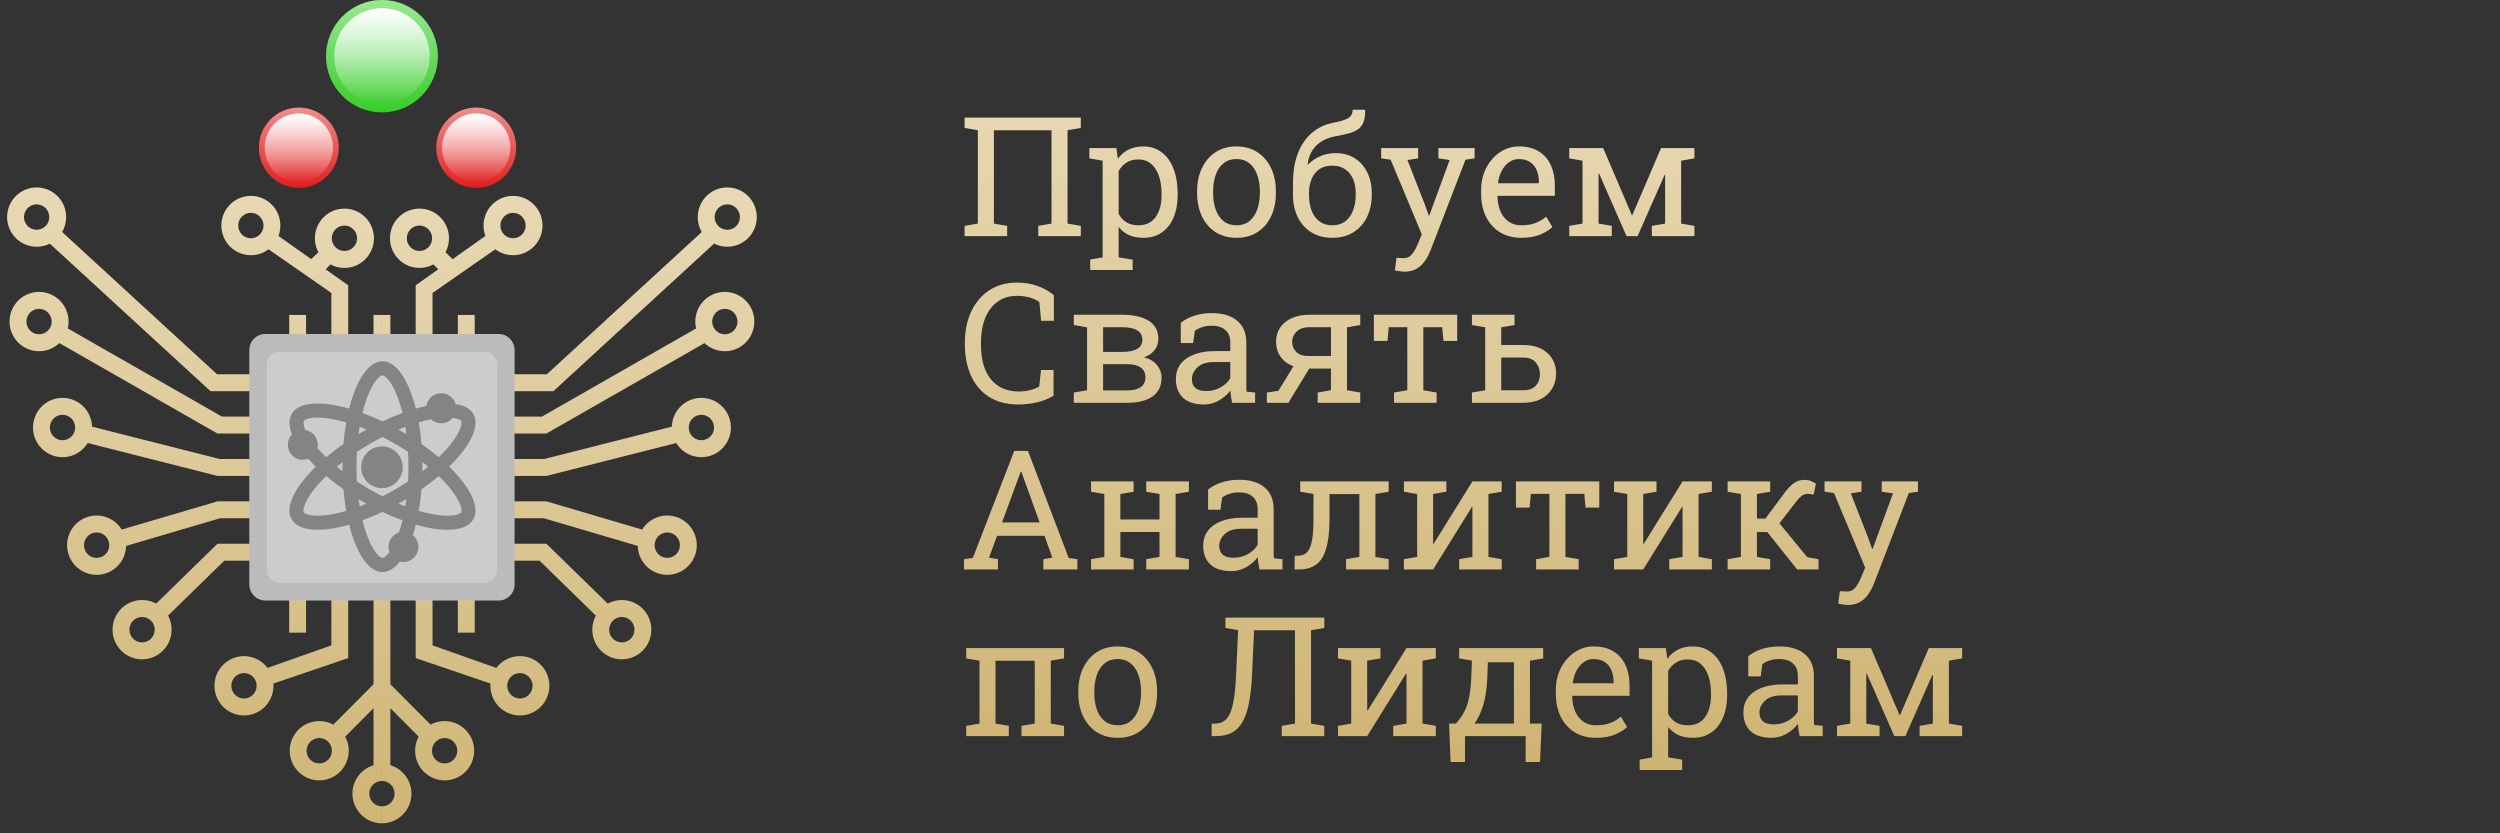 <svg width="180" height="60" viewBox="0 0 180 60" fill="none" xmlns="http://www.w3.org/2000/svg">
<rect x="0" y="0" width="180" height="60" fill="#333333" stroke="none"/>
<path d="M69.451 17V16.262L70.406 16.098V9.377L69.451 9.213V8.469H77.818V9.213L76.863 9.377V16.098L77.818 16.262V17H74.754V16.262L75.709 16.098V9.377H71.561V16.098L72.516 16.262V17H69.451ZM78.492 19.438V18.693L79.389 18.529V11.568L78.434 11.404V10.66H80.379L80.484 11.434C80.695 11.145 80.951 10.924 81.252 10.771C81.557 10.619 81.908 10.543 82.307 10.543C82.83 10.543 83.277 10.685 83.648 10.971C84.019 11.252 84.303 11.648 84.498 12.16C84.693 12.668 84.791 13.264 84.791 13.947V14.07C84.791 14.68 84.691 15.213 84.492 15.67C84.297 16.127 84.016 16.484 83.648 16.742C83.281 16.996 82.84 17.123 82.324 17.123C81.934 17.123 81.59 17.059 81.293 16.93C81 16.797 80.75 16.602 80.543 16.344V18.529L81.551 18.693V19.438H78.492ZM81.967 16.221C82.514 16.221 82.928 16.021 83.209 15.623C83.49 15.225 83.631 14.707 83.631 14.07V13.947C83.631 13.463 83.568 13.037 83.443 12.67C83.318 12.299 83.131 12.008 82.881 11.797C82.635 11.586 82.326 11.48 81.955 11.48C81.627 11.48 81.346 11.555 81.111 11.703C80.877 11.852 80.688 12.055 80.543 12.312V15.4C80.688 15.662 80.875 15.865 81.106 16.01C81.34 16.15 81.627 16.221 81.967 16.221ZM89.033 17.123C88.447 17.123 87.941 16.986 87.516 16.713C87.094 16.436 86.768 16.055 86.537 15.57C86.307 15.082 86.191 14.525 86.191 13.9V13.771C86.191 13.146 86.307 12.592 86.537 12.107C86.768 11.619 87.094 11.236 87.516 10.959C87.941 10.682 88.443 10.543 89.022 10.543C89.607 10.543 90.111 10.682 90.533 10.959C90.959 11.236 91.287 11.617 91.518 12.102C91.748 12.586 91.863 13.143 91.863 13.771V13.9C91.863 14.529 91.748 15.088 91.518 15.576C91.287 16.061 90.961 16.439 90.539 16.713C90.117 16.986 89.615 17.123 89.033 17.123ZM89.033 16.221C89.4 16.221 89.707 16.121 89.953 15.922C90.203 15.719 90.391 15.443 90.516 15.096C90.644 14.744 90.709 14.346 90.709 13.9V13.771C90.709 13.326 90.644 12.93 90.516 12.582C90.391 12.23 90.203 11.955 89.953 11.756C89.703 11.553 89.393 11.451 89.022 11.451C88.654 11.451 88.346 11.553 88.096 11.756C87.846 11.955 87.658 12.23 87.533 12.582C87.408 12.93 87.346 13.326 87.346 13.771V13.9C87.346 14.346 87.408 14.744 87.533 15.096C87.658 15.443 87.846 15.719 88.096 15.922C88.35 16.121 88.662 16.221 89.033 16.221ZM95.93 17.123C95.348 17.123 94.844 16.992 94.418 16.73C93.996 16.465 93.67 16.1 93.439 15.635C93.209 15.166 93.094 14.629 93.094 14.023V13.203C93.094 12.371 93.211 11.65 93.445 11.041C93.684 10.432 94.019 9.941 94.453 9.57C94.887 9.199 95.398 8.955 95.988 8.838C96.481 8.748 96.836 8.641 97.055 8.516C97.277 8.391 97.389 8.186 97.389 7.9H98.279L98.291 7.936C98.299 8.279 98.262 8.559 98.18 8.773C98.102 8.988 97.977 9.16 97.805 9.289C97.633 9.418 97.414 9.52 97.148 9.594C96.883 9.668 96.568 9.736 96.205 9.799C95.85 9.857 95.525 9.969 95.232 10.133C94.943 10.293 94.703 10.514 94.512 10.795C94.324 11.072 94.201 11.418 94.143 11.832L94.166 11.861C94.397 11.615 94.686 11.414 95.033 11.258C95.385 11.102 95.758 11.023 96.152 11.023C96.688 11.023 97.15 11.146 97.541 11.393C97.932 11.639 98.232 11.979 98.443 12.412C98.658 12.842 98.766 13.336 98.766 13.895V14.023C98.766 14.629 98.65 15.166 98.42 15.635C98.189 16.1 97.861 16.465 97.436 16.73C97.014 16.992 96.512 17.123 95.93 17.123ZM95.93 16.221C96.297 16.221 96.606 16.127 96.856 15.94C97.106 15.748 97.293 15.488 97.418 15.16C97.547 14.828 97.611 14.449 97.611 14.023V13.895C97.611 13.52 97.547 13.184 97.418 12.887C97.289 12.59 97.1 12.355 96.85 12.184C96.6 12.012 96.289 11.926 95.918 11.926C95.551 11.926 95.242 12.012 94.992 12.184C94.746 12.355 94.561 12.59 94.436 12.887C94.311 13.184 94.248 13.52 94.248 13.895V14.023C94.248 14.449 94.311 14.828 94.436 15.16C94.561 15.488 94.748 15.748 94.998 15.94C95.248 16.127 95.559 16.221 95.93 16.221ZM101.115 19.561C101.025 19.561 100.908 19.549 100.764 19.525C100.619 19.506 100.508 19.486 100.43 19.467L100.547 18.559C100.613 18.566 100.705 18.572 100.822 18.576C100.939 18.584 101.02 18.588 101.062 18.588C101.309 18.588 101.508 18.494 101.66 18.307C101.816 18.119 101.961 17.863 102.094 17.539L102.369 16.871L100.125 11.498L99.445 11.404V10.66H102.105V11.404L101.338 11.521L102.574 14.691L102.873 15.518H102.908L104.373 11.521L103.564 11.404V10.66H106.172V11.404L105.516 11.498L103.02 17.973C102.902 18.277 102.76 18.549 102.592 18.787C102.428 19.029 102.225 19.219 101.982 19.355C101.744 19.492 101.455 19.561 101.115 19.561ZM109.529 17.123C108.943 17.123 108.434 16.99 108 16.725C107.566 16.455 107.23 16.082 106.992 15.605C106.758 15.129 106.641 14.578 106.641 13.953V13.695C106.641 13.094 106.764 12.557 107.01 12.084C107.26 11.607 107.59 11.232 108 10.959C108.414 10.682 108.865 10.543 109.354 10.543C109.924 10.543 110.4 10.66 110.783 10.895C111.17 11.129 111.461 11.459 111.656 11.885C111.852 12.307 111.949 12.805 111.949 13.379V14.1H107.836L107.818 14.129C107.826 14.535 107.896 14.896 108.029 15.213C108.166 15.525 108.361 15.771 108.615 15.951C108.869 16.131 109.174 16.221 109.529 16.221C109.92 16.221 110.262 16.166 110.555 16.057C110.852 15.943 111.107 15.789 111.322 15.594L111.773 16.344C111.547 16.562 111.246 16.748 110.871 16.9C110.5 17.049 110.053 17.123 109.529 17.123ZM107.871 13.197H110.795V13.045C110.795 12.74 110.74 12.469 110.631 12.23C110.525 11.988 110.365 11.799 110.15 11.662C109.939 11.521 109.674 11.451 109.354 11.451C109.096 11.451 108.861 11.527 108.65 11.68C108.439 11.828 108.266 12.031 108.129 12.289C107.992 12.547 107.902 12.84 107.859 13.168L107.871 13.197ZM112.986 17V16.262L113.941 16.098V11.568L112.986 11.404V10.66H113.941H115.43L117.492 15.488H117.527L119.596 10.66H121.043H121.998V11.404L121.043 11.568V16.098L121.998 16.262V17H118.934V16.262L119.889 16.098V12.6L119.854 12.588L117.908 17H117.111L115.131 12.494L115.096 12.506V16.098L116.051 16.262V17H112.986ZM73.33 29.123C72.475 29.123 71.76 28.936 71.186 28.561C70.615 28.186 70.186 27.672 69.897 27.02C69.611 26.367 69.469 25.627 69.469 24.799V24.676C69.469 23.84 69.619 23.098 69.92 22.449C70.221 21.797 70.652 21.283 71.215 20.908C71.777 20.533 72.449 20.346 73.231 20.346C73.781 20.346 74.285 20.432 74.742 20.604C75.199 20.775 75.578 20.994 75.879 21.26V23.1H74.959L74.836 21.752C74.711 21.654 74.566 21.572 74.402 21.506C74.242 21.439 74.062 21.389 73.863 21.354C73.668 21.318 73.455 21.301 73.225 21.301C72.666 21.301 72.193 21.445 71.807 21.734C71.42 22.02 71.127 22.414 70.928 22.918C70.728 23.422 70.629 24.004 70.629 24.664V24.799C70.629 25.514 70.734 26.125 70.945 26.633C71.16 27.137 71.471 27.521 71.877 27.787C72.287 28.053 72.785 28.186 73.371 28.186C73.644 28.186 73.912 28.152 74.174 28.086C74.436 28.02 74.652 27.934 74.824 27.828L74.953 26.639H75.856V28.49C75.535 28.689 75.152 28.846 74.707 28.959C74.262 29.068 73.803 29.123 73.33 29.123ZM77.314 29V28.262L78.269 28.098V23.568L77.314 23.404V22.66H78.269H80.766C81.602 22.66 82.25 22.807 82.711 23.1C83.172 23.389 83.402 23.824 83.402 24.406C83.402 24.703 83.312 24.969 83.133 25.203C82.953 25.434 82.699 25.609 82.371 25.73C82.766 25.828 83.074 26.012 83.297 26.281C83.519 26.547 83.631 26.852 83.631 27.195C83.631 27.789 83.414 28.238 82.981 28.543C82.551 28.848 81.947 29 81.17 29H77.314ZM79.424 28.109H81.17C81.6 28.109 81.924 28.029 82.143 27.869C82.361 27.705 82.471 27.471 82.471 27.166C82.471 26.865 82.361 26.633 82.143 26.469C81.924 26.305 81.6 26.223 81.17 26.223H79.424V28.109ZM79.424 25.338H80.772C81.26 25.338 81.627 25.266 81.873 25.121C82.123 24.977 82.248 24.758 82.248 24.465C82.248 23.859 81.754 23.557 80.766 23.557H79.424V25.338ZM86.684 29.123C86.023 29.123 85.522 28.963 85.178 28.643C84.834 28.318 84.662 27.863 84.662 27.277C84.662 26.875 84.772 26.525 84.99 26.229C85.213 25.928 85.533 25.695 85.951 25.531C86.369 25.363 86.869 25.279 87.451 25.279H88.582V24.658C88.582 24.275 88.465 23.979 88.231 23.768C88 23.557 87.674 23.451 87.252 23.451C86.986 23.451 86.756 23.484 86.561 23.551C86.365 23.613 86.188 23.701 86.027 23.814L85.904 24.699H85.014V23.246C85.299 23.016 85.631 22.842 86.01 22.725C86.389 22.604 86.809 22.543 87.269 22.543C88.039 22.543 88.643 22.727 89.08 23.094C89.518 23.461 89.736 23.986 89.736 24.67V27.723C89.736 27.805 89.736 27.885 89.736 27.963C89.74 28.041 89.746 28.119 89.754 28.197L90.369 28.262V29H88.711C88.676 28.828 88.648 28.674 88.629 28.537C88.609 28.4 88.596 28.264 88.588 28.127C88.365 28.412 88.086 28.65 87.75 28.842C87.418 29.029 87.062 29.123 86.684 29.123ZM86.853 28.156C87.236 28.156 87.586 28.064 87.902 27.881C88.219 27.697 88.445 27.477 88.582 27.219V26.07H87.41C86.879 26.07 86.481 26.197 86.215 26.451C85.949 26.705 85.816 26.988 85.816 27.301C85.816 27.578 85.902 27.791 86.074 27.939C86.246 28.084 86.506 28.156 86.853 28.156ZM91.213 29V28.262L92.045 28.139L93.129 26.369C92.727 26.225 92.416 25.996 92.197 25.684C91.982 25.371 91.875 25.01 91.875 24.6C91.875 24.221 91.973 23.885 92.168 23.592C92.363 23.299 92.643 23.07 93.006 22.906C93.369 22.742 93.803 22.66 94.307 22.66H97.939V23.404L96.984 23.568V28.098L97.939 28.262V29H94.875V28.262L95.83 28.098V26.539H94.266L92.766 29H91.213ZM94.189 25.631H95.83V23.557H94.307C93.889 23.557 93.572 23.662 93.357 23.873C93.143 24.08 93.035 24.326 93.035 24.611C93.035 24.893 93.131 25.133 93.322 25.332C93.518 25.531 93.807 25.631 94.189 25.631ZM100.371 29V28.262L101.326 28.098V23.557H99.99L99.902 24.547H98.918V22.66H104.918V24.547H103.928L103.84 23.557H102.48V28.098L103.436 28.262V29H100.371ZM109.658 24.84C110.408 24.84 110.992 25.031 111.41 25.414C111.828 25.793 112.037 26.287 112.037 26.896C112.037 27.51 111.826 28.014 111.404 28.408C110.986 28.803 110.404 29 109.658 29H105.979V28.262L106.934 28.098V23.568L105.979 23.404V22.66H109.043V23.404L108.088 23.568V24.84H109.658ZM109.658 28.098C110.076 28.098 110.383 27.988 110.578 27.77C110.777 27.547 110.877 27.27 110.877 26.938C110.877 26.617 110.777 26.338 110.578 26.1C110.379 25.861 110.072 25.742 109.658 25.742H108.088V28.098H109.658ZM69.41 41V40.262L70.043 40.174L73.025 32.469H74.016L76.945 40.174L77.572 40.262V41H75.123V40.262L75.768 40.15L75.205 38.58H71.789L71.209 40.15L71.853 40.262V41H69.41ZM72.147 37.613H74.853L73.6 34.145L73.529 33.951H73.494L73.424 34.145L72.147 37.613ZM78.557 41V40.262L79.512 40.098V35.568L78.557 35.404V34.66H81.621V35.404L80.666 35.568V37.402H83.484V35.568L82.529 35.404V34.66H83.484H84.644H85.6V35.404L84.644 35.568V40.098L85.6 40.262V41H82.529V40.262L83.484 40.098V38.305H80.666V40.098L81.621 40.262V41H78.557ZM88.652 41.123C87.992 41.123 87.49 40.963 87.147 40.643C86.803 40.318 86.631 39.863 86.631 39.277C86.631 38.875 86.74 38.525 86.959 38.228C87.182 37.928 87.502 37.695 87.92 37.531C88.338 37.363 88.838 37.279 89.42 37.279H90.551V36.658C90.551 36.275 90.434 35.978 90.199 35.768C89.969 35.557 89.643 35.451 89.221 35.451C88.955 35.451 88.725 35.484 88.529 35.551C88.334 35.613 88.156 35.701 87.996 35.815L87.873 36.699H86.982V35.246C87.268 35.016 87.6 34.842 87.978 34.725C88.357 34.603 88.777 34.543 89.238 34.543C90.008 34.543 90.611 34.727 91.049 35.094C91.486 35.461 91.705 35.986 91.705 36.67V39.723C91.705 39.805 91.705 39.885 91.705 39.963C91.709 40.041 91.715 40.119 91.723 40.197L92.338 40.262V41H90.68C90.644 40.828 90.617 40.674 90.598 40.537C90.578 40.4 90.564 40.264 90.557 40.127C90.334 40.412 90.055 40.65 89.719 40.842C89.387 41.029 89.031 41.123 88.652 41.123ZM88.822 40.156C89.205 40.156 89.555 40.065 89.871 39.881C90.188 39.697 90.414 39.477 90.551 39.219V38.07H89.379C88.848 38.07 88.449 38.197 88.184 38.451C87.918 38.705 87.785 38.988 87.785 39.301C87.785 39.578 87.871 39.791 88.043 39.94C88.215 40.084 88.475 40.156 88.822 40.156ZM93.205 41L93.223 40.016L93.463 40.01C93.74 40.01 93.959 39.924 94.119 39.752C94.279 39.576 94.394 39.295 94.465 38.908C94.535 38.518 94.57 38.004 94.57 37.367V35.568L93.615 35.404V34.66H99.029H99.984V35.404L99.029 35.568V40.098L99.984 40.262V41H96.92V40.262L97.875 40.098V35.574H95.725V37.367C95.725 38.617 95.559 39.535 95.227 40.121C94.898 40.707 94.334 41 93.533 41H93.205ZM101.08 41V40.262L102.035 40.098V35.568L101.08 35.404V34.66H103.184H104.139V35.404L103.184 35.568V39.148L103.219 39.16L106.014 34.66H107.168H108.123V35.404L107.168 35.568V40.098L108.123 40.262V41H105.059V40.262L106.014 40.098V36.512L105.979 36.5L103.184 41H101.08ZM110.602 41V40.262L111.557 40.098V35.557H110.221L110.133 36.547H109.148V34.66H115.148V36.547H114.158L114.07 35.557H112.711V40.098L113.666 40.262V41H110.602ZM116.209 41V40.262L117.164 40.098V35.568L116.209 35.404V34.66H118.312H119.268V35.404L118.312 35.568V39.148L118.348 39.16L121.143 34.66H122.297H123.252V35.404L122.297 35.568V40.098L123.252 40.262V41H120.188V40.262L121.143 40.098V36.512L121.107 36.5L118.312 41H116.209ZM124.389 41V40.262L125.344 40.098V35.568L124.389 35.404V34.66H127.453V35.404L126.498 35.568V37.338H127.107L128.432 35.562C128.67 35.23 128.902 34.978 129.129 34.807C129.359 34.635 129.617 34.549 129.902 34.549C130.082 34.549 130.23 34.572 130.348 34.619C130.465 34.662 130.598 34.73 130.746 34.824L130.582 35.609C130.414 35.582 130.316 35.566 130.289 35.562C130.266 35.559 130.215 35.557 130.137 35.557C129.992 35.557 129.85 35.609 129.709 35.715C129.572 35.82 129.451 35.945 129.346 36.09L128.121 37.678L130.119 40.115L130.934 40.262V41H129.393L127.248 38.31H126.498V40.098L127.453 40.262V41H124.389ZM133.037 43.56C132.947 43.56 132.83 43.549 132.686 43.525C132.541 43.506 132.43 43.486 132.352 43.467L132.469 42.559C132.535 42.566 132.627 42.572 132.744 42.576C132.861 42.584 132.941 42.588 132.984 42.588C133.23 42.588 133.43 42.494 133.582 42.307C133.738 42.119 133.883 41.863 134.016 41.539L134.291 40.871L132.047 35.498L131.367 35.404V34.66H134.027V35.404L133.26 35.522L134.496 38.691L134.795 39.518H134.83L136.295 35.522L135.486 35.404V34.66H138.094V35.404L137.438 35.498L134.941 41.973C134.824 42.277 134.682 42.549 134.514 42.787C134.35 43.029 134.146 43.219 133.904 43.355C133.666 43.492 133.377 43.56 133.037 43.56ZM69.568 53V52.262L70.523 52.098V47.568L69.568 47.404V46.66H76.611V47.404L75.656 47.568V52.098L76.611 52.262V53H73.547V52.262L74.502 52.098V47.574H71.678V52.098L72.633 52.262V53H69.568ZM80.478 53.123C79.893 53.123 79.387 52.986 78.961 52.713C78.539 52.435 78.213 52.055 77.982 51.57C77.752 51.082 77.637 50.525 77.637 49.9V49.772C77.637 49.147 77.752 48.592 77.982 48.107C78.213 47.619 78.539 47.236 78.961 46.959C79.387 46.682 79.889 46.543 80.467 46.543C81.053 46.543 81.557 46.682 81.978 46.959C82.404 47.236 82.732 47.617 82.963 48.102C83.193 48.586 83.309 49.143 83.309 49.772V49.9C83.309 50.529 83.193 51.088 82.963 51.576C82.732 52.06 82.406 52.44 81.984 52.713C81.562 52.986 81.061 53.123 80.478 53.123ZM80.478 52.221C80.846 52.221 81.152 52.121 81.398 51.922C81.648 51.719 81.836 51.443 81.961 51.096C82.09 50.744 82.154 50.346 82.154 49.9V49.772C82.154 49.326 82.09 48.93 81.961 48.582C81.836 48.23 81.648 47.955 81.398 47.756C81.148 47.553 80.838 47.451 80.467 47.451C80.1 47.451 79.791 47.553 79.541 47.756C79.291 47.955 79.103 48.23 78.978 48.582C78.853 48.93 78.791 49.326 78.791 49.772V49.9C78.791 50.346 78.853 50.744 78.978 51.096C79.103 51.443 79.291 51.719 79.541 51.922C79.795 52.121 80.107 52.221 80.478 52.221ZM87.24 53V52.098H87.475C87.74 52.098 87.963 52.035 88.143 51.91C88.326 51.781 88.475 51.576 88.588 51.295C88.705 51.01 88.797 50.639 88.863 50.182C88.93 49.721 88.977 49.156 89.004 48.488L89.144 45.371L88.231 45.213V44.469H95.35V45.213L94.394 45.377V52.098L95.35 52.262V53H92.285V52.262L93.24 52.098V45.377H90.293L90.152 48.488C90.117 49.289 90.047 49.975 89.941 50.545C89.836 51.115 89.682 51.582 89.478 51.945C89.279 52.309 89.022 52.576 88.705 52.748C88.389 52.916 88.002 53 87.545 53H87.24ZM96.334 53V52.262L97.289 52.098V47.568L96.334 47.404V46.66H98.438H99.393V47.404L98.438 47.568V51.148L98.473 51.16L101.268 46.66H102.422H103.377V47.404L102.422 47.568V52.098L103.377 52.262V53H100.312V52.262L101.268 52.098V48.512L101.232 48.5L98.438 53H96.334ZM104.443 54.863L104.332 52.098H104.83C104.994 51.91 105.137 51.725 105.258 51.541C105.379 51.353 105.484 51.148 105.574 50.926C105.664 50.699 105.736 50.435 105.791 50.135C105.85 49.83 105.893 49.467 105.92 49.045L105.979 47.562L105.059 47.404V46.66H110.156H111.111V47.404L110.156 47.568V52.098H111L110.883 54.863H109.846V53H105.48V54.863H104.443ZM106.16 52.098H109.002V47.685H107.127L107.074 49.045C107.031 49.748 106.93 50.348 106.77 50.844C106.613 51.34 106.41 51.758 106.16 52.098ZM114.908 53.123C114.322 53.123 113.812 52.99 113.379 52.725C112.945 52.455 112.609 52.082 112.371 51.605C112.137 51.129 112.02 50.578 112.02 49.953V49.695C112.02 49.094 112.143 48.557 112.389 48.084C112.639 47.607 112.969 47.232 113.379 46.959C113.793 46.682 114.244 46.543 114.732 46.543C115.303 46.543 115.779 46.66 116.162 46.895C116.549 47.129 116.84 47.459 117.035 47.885C117.23 48.307 117.328 48.805 117.328 49.379V50.1H113.215L113.197 50.129C113.205 50.535 113.275 50.897 113.408 51.213C113.545 51.525 113.74 51.772 113.994 51.951C114.248 52.131 114.553 52.221 114.908 52.221C115.299 52.221 115.641 52.166 115.934 52.057C116.23 51.943 116.486 51.789 116.701 51.594L117.152 52.344C116.926 52.562 116.625 52.748 116.25 52.9C115.879 53.049 115.432 53.123 114.908 53.123ZM113.25 49.197H116.174V49.045C116.174 48.74 116.119 48.469 116.01 48.23C115.904 47.988 115.744 47.799 115.529 47.662C115.318 47.522 115.053 47.451 114.732 47.451C114.475 47.451 114.24 47.527 114.029 47.68C113.818 47.828 113.645 48.031 113.508 48.289C113.371 48.547 113.281 48.84 113.238 49.168L113.25 49.197ZM118.055 55.438V54.693L118.951 54.529V47.568L117.996 47.404V46.66H119.941L120.047 47.434C120.258 47.145 120.514 46.924 120.814 46.772C121.119 46.619 121.471 46.543 121.869 46.543C122.393 46.543 122.84 46.685 123.211 46.971C123.582 47.252 123.865 47.648 124.061 48.16C124.256 48.668 124.354 49.264 124.354 49.947V50.07C124.354 50.68 124.254 51.213 124.055 51.67C123.859 52.127 123.578 52.484 123.211 52.742C122.844 52.996 122.402 53.123 121.887 53.123C121.496 53.123 121.152 53.059 120.855 52.93C120.562 52.797 120.312 52.602 120.105 52.344V54.529L121.113 54.693V55.438H118.055ZM121.529 52.221C122.076 52.221 122.49 52.022 122.771 51.623C123.053 51.225 123.193 50.707 123.193 50.07V49.947C123.193 49.463 123.131 49.037 123.006 48.67C122.881 48.299 122.693 48.008 122.443 47.797C122.197 47.586 121.889 47.48 121.518 47.48C121.189 47.48 120.908 47.555 120.674 47.703C120.439 47.852 120.25 48.055 120.105 48.312V51.4C120.25 51.662 120.438 51.865 120.668 52.01C120.902 52.15 121.189 52.221 121.529 52.221ZM127.547 53.123C126.887 53.123 126.385 52.963 126.041 52.643C125.697 52.318 125.525 51.863 125.525 51.277C125.525 50.875 125.635 50.525 125.854 50.228C126.076 49.928 126.396 49.695 126.814 49.531C127.232 49.363 127.732 49.279 128.314 49.279H129.445V48.658C129.445 48.275 129.328 47.978 129.094 47.768C128.863 47.557 128.537 47.451 128.115 47.451C127.85 47.451 127.619 47.484 127.424 47.551C127.229 47.613 127.051 47.701 126.891 47.815L126.768 48.699H125.877V47.246C126.162 47.016 126.494 46.842 126.873 46.725C127.252 46.603 127.672 46.543 128.133 46.543C128.902 46.543 129.506 46.727 129.943 47.094C130.381 47.461 130.6 47.986 130.6 48.67V51.723C130.6 51.805 130.6 51.885 130.6 51.963C130.604 52.041 130.609 52.119 130.617 52.197L131.232 52.262V53H129.574C129.539 52.828 129.512 52.674 129.492 52.537C129.473 52.4 129.459 52.264 129.451 52.127C129.229 52.412 128.949 52.65 128.613 52.842C128.281 53.029 127.926 53.123 127.547 53.123ZM127.717 52.156C128.1 52.156 128.449 52.065 128.766 51.881C129.082 51.697 129.309 51.477 129.445 51.219V50.07H128.273C127.742 50.07 127.344 50.197 127.078 50.451C126.812 50.705 126.68 50.988 126.68 51.301C126.68 51.578 126.766 51.791 126.938 51.94C127.109 52.084 127.369 52.156 127.717 52.156ZM132.264 53V52.262L133.219 52.098V47.568L132.264 47.404V46.66H133.219H134.707L136.77 51.488H136.805L138.873 46.66H140.32H141.275V47.404L140.32 47.568V52.098L141.275 52.262V53H138.211V52.262L139.166 52.098V48.6L139.131 48.588L137.186 53H136.389L134.408 48.494L134.373 48.506V52.098L135.328 52.262V53H132.264Z" fill="url(#paint0_linear_223_148)"/>
<path fill-rule="evenodd" clip-rule="evenodd" d="M51.719 14.983C52.075 14.626 52.652 14.626 53.008 14.983C53.363 15.34 53.363 15.92 53.008 16.277C52.652 16.634 52.075 16.634 51.719 16.277C51.364 15.92 51.364 15.34 51.719 14.983ZM50.861 14.12C51.691 13.287 53.036 13.287 53.866 14.12C54.696 14.954 54.696 16.306 53.866 17.14C53.203 17.806 52.21 17.94 51.414 17.541L39.843 28.166L39.843 28.166V28.166H36.959V26.946H39.373L50.527 16.705C50.052 15.887 50.163 14.821 50.861 14.12ZM35.664 17.949L31.143 21.092V24.201H29.929V20.541H29.929L31.549 19.395L31.208 19.036C30.403 19.471 29.378 19.347 28.699 18.665C27.869 17.831 27.869 16.479 28.699 15.645C29.529 14.812 30.875 14.812 31.704 15.645C32.384 16.328 32.507 17.357 32.075 18.166L32.592 18.657L34.948 16.991C34.664 16.231 34.827 15.341 35.435 14.73C36.265 13.896 37.611 13.896 38.44 14.73C39.27 15.564 39.27 16.916 38.44 17.75C37.683 18.511 36.496 18.577 35.664 17.949ZM28.107 22.676H27.5V24.201H28.107V22.676ZM32.965 22.676H34.179V24.201H32.965V22.676ZM36.911 34.267H39.34L48.687 31.897C49.166 32.683 50.118 33.094 51.049 32.844C52.183 32.538 52.856 31.368 52.552 30.229C52.248 29.09 51.083 28.414 49.949 28.719C49.02 28.969 48.401 29.8 48.374 30.718L39.19 33.047H36.911V34.267ZM36.911 31.216H39.34L50.727 24.703C51.392 25.337 52.417 25.485 53.251 25.002C54.267 24.412 54.616 23.106 54.029 22.085C53.442 21.064 52.142 20.714 51.126 21.303C50.293 21.787 49.908 22.752 50.12 23.646L39.018 29.996H36.911V31.216ZM36.911 36.097H39.34L46.236 38.129C46.717 37.348 47.666 36.941 48.594 37.19C49.727 37.495 50.4 38.666 50.096 39.805C49.793 40.944 48.627 41.62 47.494 41.315C46.562 41.064 45.942 40.229 45.919 39.307L39.167 37.317H36.911V36.097ZM43.757 43.46L39.34 39.147H36.911V40.367H38.847L42.9 44.324C42.466 45.133 42.588 46.164 43.268 46.847C44.098 47.681 45.444 47.681 46.274 46.847C47.104 46.013 47.104 44.661 46.274 43.828C45.592 43.143 44.563 43.02 43.757 43.46ZM27.196 43.112H28.107V49.265L31.003 52.174C31.809 51.736 32.836 51.859 33.517 52.543C34.347 53.377 34.347 54.729 33.517 55.563C32.687 56.396 31.342 56.396 30.512 55.563C29.831 54.879 29.709 53.846 30.145 53.037L28.107 50.99V55.096C28.985 55.358 29.625 56.175 29.625 57.143C29.625 58.322 28.674 59.278 27.5 59.278V58.058C28.003 58.058 28.411 57.648 28.411 57.143C28.411 56.637 28.003 56.228 27.5 56.228V55.313H27.196V43.112ZM31.143 43.112H29.929V47.382L35.314 49.214C35.254 50.007 35.639 50.802 36.371 51.226C37.387 51.816 38.687 51.466 39.273 50.444C39.86 49.423 39.512 48.117 38.496 47.528C37.556 46.983 36.374 47.241 35.737 48.09L31.143 46.467L31.143 43.112ZM32.965 43.112H34.179V45.552H32.965V43.112ZM32.658 53.406C33.014 53.763 33.014 54.343 32.658 54.7C32.303 55.057 31.726 55.057 31.37 54.7C31.015 54.343 31.015 53.763 31.37 53.406C31.726 53.048 32.303 53.048 32.658 53.406ZM51.733 22.36C52.169 22.107 52.726 22.257 52.977 22.695C53.229 23.133 53.079 23.692 52.644 23.945C52.208 24.198 51.651 24.048 51.4 23.61C51.148 23.172 51.297 22.613 51.733 22.36ZM50.264 29.897C50.749 29.767 51.249 30.056 51.379 30.544C51.509 31.032 51.221 31.534 50.735 31.665C50.249 31.796 49.75 31.506 49.62 31.018C49.489 30.53 49.778 30.028 50.264 29.897ZM48.279 38.369C48.765 38.5 49.054 39.001 48.923 39.489C48.793 39.978 48.294 40.267 47.808 40.136C47.322 40.006 47.034 39.504 47.164 39.016C47.294 38.528 47.794 38.238 48.279 38.369ZM45.415 44.69C45.771 45.048 45.771 45.627 45.415 45.984C45.059 46.342 44.483 46.342 44.127 45.984C43.771 45.627 43.771 45.048 44.127 44.69C44.483 44.333 45.059 44.333 45.415 44.69ZM37.889 48.584C38.324 48.837 38.473 49.397 38.222 49.834C37.97 50.272 37.413 50.422 36.978 50.169C36.542 49.917 36.393 49.357 36.644 48.919C36.896 48.482 37.453 48.332 37.889 48.584ZM36.294 15.593C36.649 15.236 37.226 15.236 37.582 15.593C37.937 15.95 37.937 16.53 37.582 16.887C37.226 17.244 36.649 17.244 36.294 16.887C35.938 16.53 35.938 15.95 36.294 15.593ZM29.558 17.802C29.202 17.445 29.202 16.865 29.558 16.508C29.913 16.151 30.49 16.151 30.846 16.508C31.201 16.865 31.201 17.445 30.846 17.802C30.49 18.16 29.913 18.16 29.558 17.802Z" fill="url(#paint1_linear_223_148)"/>
<path fill-rule="evenodd" clip-rule="evenodd" d="M3.281 14.983C2.925 14.626 2.348 14.626 1.992 14.983C1.637 15.34 1.637 15.92 1.992 16.277C2.348 16.634 2.925 16.634 3.281 16.277C3.636 15.92 3.636 15.34 3.281 14.983ZM4.139 14.12C3.309 13.287 1.964 13.287 1.134 14.12C0.304 14.954 0.304 16.306 1.134 17.14C1.797 17.806 2.79 17.94 3.586 17.541L15.157 28.166L15.157 28.166V28.166H18.041V26.946H15.627L4.473 16.705C4.948 15.887 4.837 14.821 4.139 14.12ZM19.336 17.949L23.857 21.092V24.201H25.071V20.541H25.071L23.451 19.395L23.792 19.036C24.597 19.471 25.622 19.347 26.301 18.665C27.131 17.831 27.131 16.479 26.301 15.645C25.471 14.812 24.125 14.812 23.296 15.645C22.616 16.328 22.493 17.357 22.925 18.166L22.408 18.657L20.052 16.991C20.336 16.231 20.173 15.341 19.565 14.73C18.735 13.896 17.39 13.896 16.56 14.73C15.73 15.564 15.73 16.916 16.56 17.75C17.317 18.511 18.504 18.577 19.336 17.949ZM26.893 22.676H27.5V24.201H26.893V22.676ZM22.035 22.676H20.821V24.201H22.035V22.676ZM18.089 34.267H15.66L6.313 31.897C5.834 32.683 4.882 33.094 3.951 32.844C2.817 32.538 2.144 31.368 2.448 30.229C2.752 29.09 3.917 28.414 5.051 28.719C5.98 28.969 6.599 29.8 6.626 30.718L15.81 33.047H18.089V34.267ZM18.089 31.216H15.66L4.273 24.703C3.608 25.337 2.583 25.485 1.749 25.002C0.733 24.412 0.384 23.106 0.971 22.085C1.558 21.064 2.858 20.714 3.874 21.303C4.707 21.787 5.092 22.752 4.88 23.646L15.982 29.996H18.089V31.216ZM18.089 36.097H15.66L8.764 38.129C8.284 37.348 7.334 36.941 6.406 37.19C5.272 37.495 4.6 38.666 4.903 39.805C5.207 40.944 6.373 41.62 7.506 41.315C8.438 41.064 9.058 40.229 9.081 39.307L15.833 37.317H18.089V36.097ZM11.243 43.46L15.66 39.147H18.089V40.367H16.153L12.1 44.324C12.534 45.133 12.412 46.164 11.732 46.847C10.902 47.681 9.556 47.681 8.726 46.847C7.896 46.013 7.896 44.661 8.726 43.828C9.408 43.143 10.437 43.02 11.243 43.46ZM27.804 43.112H26.893V49.265L23.997 52.174C23.191 51.736 22.164 51.859 21.483 52.543C20.653 53.377 20.653 54.729 21.483 55.563C22.313 56.396 23.658 56.396 24.488 55.563C25.169 54.879 25.291 53.846 24.855 53.037L26.893 50.99V55.096C26.015 55.358 25.375 56.175 25.375 57.143C25.375 58.322 26.326 59.278 27.5 59.278V58.058C26.997 58.058 26.589 57.648 26.589 57.143C26.589 56.637 26.997 56.228 27.5 56.228V55.313H27.804V43.112ZM23.857 43.112H25.071V47.382L19.686 49.214C19.746 50.007 19.361 50.802 18.629 51.226C17.613 51.816 16.313 51.466 15.726 50.444C15.14 49.423 15.488 48.117 16.504 47.528C17.444 46.983 18.626 47.241 19.263 48.09L23.857 46.467L23.857 43.112ZM22.035 43.112H20.821V45.552H22.035V43.112ZM22.342 53.406C21.986 53.763 21.986 54.343 22.342 54.7C22.697 55.057 23.274 55.057 23.63 54.7C23.985 54.343 23.985 53.763 23.63 53.406C23.274 53.048 22.697 53.048 22.342 53.406ZM3.267 22.36C2.831 22.107 2.274 22.257 2.023 22.695C1.771 23.133 1.921 23.692 2.356 23.945C2.792 24.198 3.349 24.048 3.6 23.61C3.852 23.172 3.703 22.613 3.267 22.36ZM4.736 29.897C4.251 29.767 3.751 30.056 3.621 30.544C3.491 31.032 3.779 31.534 4.265 31.665C4.751 31.796 5.25 31.506 5.38 31.018C5.511 30.53 5.222 30.028 4.736 29.897ZM6.72 38.369C6.235 38.5 5.946 39.001 6.076 39.489C6.207 39.978 6.706 40.267 7.192 40.136C7.678 40.006 7.966 39.504 7.836 39.016C7.706 38.528 7.206 38.238 6.72 38.369ZM9.585 44.69C9.229 45.048 9.229 45.627 9.585 45.984C9.941 46.342 10.517 46.342 10.873 45.984C11.229 45.627 11.229 45.048 10.873 44.69C10.517 44.333 9.941 44.333 9.585 44.69ZM17.111 48.584C16.676 48.837 16.527 49.397 16.778 49.834C17.03 50.272 17.587 50.422 18.022 50.169C18.458 49.917 18.607 49.357 18.356 48.919C18.104 48.482 17.547 48.332 17.111 48.584ZM18.706 15.593C18.351 15.236 17.774 15.236 17.418 15.593C17.063 15.95 17.063 16.53 17.418 16.887C17.774 17.244 18.351 17.244 18.706 16.887C19.062 16.53 19.062 15.95 18.706 15.593ZM25.442 17.802C25.798 17.445 25.798 16.865 25.442 16.508C25.087 16.151 24.51 16.151 24.154 16.508C23.799 16.865 23.799 17.445 24.154 17.802C24.51 18.16 25.087 18.16 25.442 17.802Z" fill="url(#paint2_linear_223_148)"/>
<path d="M17.95 25.202C17.95 24.564 18.465 24.046 19.101 24.046H35.9C36.535 24.046 37.05 24.564 37.05 25.202V42.081C37.05 42.719 36.535 43.237 35.9 43.237H19.101C18.465 43.237 17.95 42.719 17.95 42.081V25.202Z" fill="#BBBBBB"/>
<path d="M19.215 26.243C19.215 25.732 19.628 25.318 20.136 25.318H34.864C35.372 25.318 35.785 25.732 35.785 26.243V41.041C35.785 41.551 35.372 41.965 34.864 41.965H20.136C19.628 41.965 19.215 41.551 19.215 41.041V26.243Z" fill="#CCCCCC"/>
<path fill-rule="evenodd" clip-rule="evenodd" d="M27.97 39.379C27.97 39.511 27.994 39.638 28.037 39.756C27.994 39.813 27.951 39.865 27.91 39.912C27.678 40.171 27.55 40.173 27.538 40.173C27.526 40.173 27.399 40.171 27.167 39.912C26.935 39.653 26.68 39.222 26.445 38.603C26.316 38.262 26.199 37.88 26.097 37.464C26.565 37.293 27.048 37.091 27.538 36.858C28.029 37.091 28.512 37.293 28.98 37.464C28.903 37.778 28.817 38.073 28.724 38.345C28.287 38.483 27.97 38.894 27.97 39.379ZM27.538 41.185C26.535 41.185 25.652 39.831 25.137 37.777C23.11 38.356 21.501 38.265 20.999 37.392C20.497 36.519 21.223 35.073 22.736 33.598C22.541 33.409 22.36 33.22 22.192 33.032C21.898 33.147 21.556 33.132 21.262 32.961C20.745 32.661 20.569 31.999 20.867 31.48C20.911 31.403 20.964 31.333 21.023 31.271C20.796 30.7 20.775 30.195 20.999 29.805C21.501 28.932 23.11 28.841 25.137 29.419C25.652 27.366 26.535 26.012 27.538 26.012C28.541 26.012 29.425 27.366 29.94 29.419C30.2 29.345 30.454 29.282 30.699 29.23C30.747 28.916 30.931 28.626 31.226 28.455C31.742 28.156 32.402 28.334 32.7 28.852C32.744 28.93 32.778 29.011 32.802 29.093C33.408 29.18 33.853 29.415 34.078 29.805C34.579 30.678 33.853 32.124 32.341 33.598C33.853 35.073 34.579 36.519 34.078 37.392C33.576 38.265 31.967 38.356 29.94 37.777C29.873 38.041 29.801 38.294 29.723 38.533C29.97 38.732 30.127 39.037 30.127 39.379C30.127 39.977 29.644 40.462 29.049 40.462C28.959 40.462 28.873 40.452 28.79 40.431C28.412 40.914 27.987 41.185 27.538 41.185ZM26.387 36.265C26.221 36.334 26.056 36.4 25.893 36.461C25.865 36.289 25.839 36.113 25.815 35.933C25.866 35.963 25.916 35.993 25.966 36.023C25.991 36.038 26.016 36.052 26.041 36.067C26.06 36.078 26.08 36.09 26.1 36.101C26.196 36.157 26.292 36.211 26.387 36.265ZM29.183 36.461C29.021 36.4 28.856 36.334 28.689 36.265C28.785 36.211 28.881 36.157 28.977 36.101C29.072 36.046 29.167 35.99 29.261 35.933C29.252 36.004 29.242 36.075 29.232 36.145C29.217 36.252 29.201 36.357 29.183 36.461ZM28.473 35.225C28.787 35.043 29.089 34.856 29.378 34.666C29.398 34.319 29.408 33.962 29.408 33.598C29.408 33.234 29.398 32.878 29.378 32.531C29.089 32.34 28.787 32.153 28.473 31.971C28.159 31.789 27.847 31.62 27.538 31.464C27.23 31.62 26.917 31.789 26.603 31.971C26.29 32.153 25.988 32.34 25.698 32.531C25.679 32.878 25.669 33.234 25.669 33.598C25.669 33.962 25.679 34.319 25.698 34.666C25.988 34.856 26.29 35.043 26.603 35.225C26.917 35.407 27.23 35.577 27.538 35.733C27.847 35.577 28.159 35.407 28.473 35.225ZM30.149 36.785C30.236 36.293 30.303 35.771 30.348 35.228C30.794 34.918 31.21 34.599 31.591 34.277C31.899 34.574 32.169 34.867 32.398 35.149C32.815 35.663 33.059 36.101 33.166 36.432C33.273 36.763 33.212 36.875 33.206 36.886C33.2 36.896 33.134 37.006 32.794 37.078C32.456 37.151 31.956 37.157 31.305 37.052C30.947 36.994 30.559 36.905 30.149 36.785ZM30.412 33.93C30.555 33.82 30.694 33.709 30.828 33.598C30.694 33.487 30.555 33.377 30.412 33.267C30.414 33.377 30.415 33.487 30.415 33.598C30.415 33.709 30.414 33.82 30.412 33.93ZM32.398 32.047C32.169 32.33 31.899 32.623 31.591 32.92C31.21 32.598 30.794 32.279 30.348 31.968C30.303 31.425 30.236 30.904 30.149 30.411C30.459 30.321 30.756 30.248 31.036 30.193C31.374 30.505 31.887 30.575 32.305 30.333C32.419 30.266 32.517 30.182 32.596 30.086C32.667 30.094 32.734 30.105 32.794 30.118C33.134 30.191 33.2 30.3 33.206 30.311C33.212 30.321 33.273 30.433 33.166 30.765C33.059 31.096 32.815 31.533 32.398 32.047ZM28.631 28.594C28.761 28.934 28.878 29.316 28.98 29.733C28.512 29.904 28.029 30.106 27.538 30.338C27.048 30.106 26.565 29.904 26.097 29.733C26.199 29.316 26.316 28.934 26.445 28.594C26.68 27.975 26.935 27.543 27.167 27.285C27.399 27.026 27.526 27.023 27.538 27.023C27.55 27.023 27.678 27.026 27.91 27.285C28.142 27.543 28.397 27.975 28.631 28.594ZM29.183 30.735C29.021 30.797 28.856 30.862 28.689 30.932C28.785 30.985 28.881 31.04 28.977 31.095C29.072 31.151 29.167 31.207 29.261 31.264C29.238 31.084 29.212 30.907 29.183 30.735ZM25.893 30.735C26.056 30.797 26.221 30.862 26.387 30.932C26.292 30.985 26.196 31.04 26.1 31.095C26.004 31.151 25.909 31.207 25.815 31.264C25.839 31.084 25.865 30.907 25.893 30.735ZM24.927 30.411C24.84 30.904 24.773 31.425 24.728 31.968C24.283 32.279 23.867 32.598 23.486 32.92C23.253 32.696 23.042 32.474 22.854 32.257C22.954 31.807 22.758 31.326 22.34 31.084C22.226 31.017 22.105 30.974 21.982 30.953C21.953 30.887 21.93 30.824 21.911 30.765C21.803 30.433 21.865 30.321 21.871 30.311C21.877 30.3 21.943 30.191 22.282 30.118C22.621 30.046 23.12 30.04 23.771 30.145C24.129 30.203 24.517 30.292 24.927 30.411ZM24.728 35.228C24.283 34.918 23.867 34.599 23.486 34.277C23.178 34.574 22.907 34.867 22.678 35.149C22.262 35.663 22.018 36.101 21.911 36.432C21.803 36.763 21.865 36.875 21.871 36.886C21.877 36.896 21.943 37.006 22.282 37.078C22.621 37.151 23.12 37.157 23.771 37.052C24.13 36.994 24.517 36.905 24.927 36.785C24.84 36.293 24.773 35.771 24.728 35.228ZM24.664 33.267C24.521 33.377 24.382 33.487 24.248 33.598C24.382 33.709 24.521 33.82 24.664 33.93C24.663 33.82 24.662 33.709 24.662 33.598C24.662 33.487 24.663 33.377 24.664 33.267ZM27.5 35.145C28.326 35.145 28.996 34.472 28.996 33.642C28.996 32.812 28.326 32.139 27.5 32.139C26.674 32.139 26.004 32.812 26.004 33.642C26.004 34.472 26.674 35.145 27.5 35.145Z" fill="#848484"/>
<ellipse cx="21.517" cy="10.636" rx="2.877" ry="2.89" fill="#E11E1E"/>
<ellipse cx="21.517" cy="10.636" rx="2.877" ry="2.89" fill="url(#paint3_linear_223_148)"/>
<ellipse cx="21.517" cy="10.636" rx="2.458" ry="2.47" fill="url(#paint4_linear_223_148)"/>
<ellipse cx="34.289" cy="10.636" rx="2.877" ry="2.89" fill="#E11E1E"/>
<ellipse cx="34.289" cy="10.636" rx="2.877" ry="2.89" fill="url(#paint5_linear_223_148)"/>
<ellipse cx="34.289" cy="10.636" rx="2.458" ry="2.47" fill="url(#paint6_linear_223_148)"/>
<ellipse cx="27.5" cy="4.046" rx="4.027" ry="4.046" fill="#36CE29"/>
<ellipse cx="27.5" cy="4.046" rx="4.027" ry="4.046" fill="url(#paint7_linear_223_148)"/>
<ellipse cx="27.5" cy="4.046" rx="3.441" ry="3.458" fill="url(#paint8_linear_223_148)"/>
<defs>
<linearGradient id="paint0_linear_223_148" x1="105.5" y1="6" x2="105.5" y2="54" gradientUnits="userSpaceOnUse">
<stop stop-color="#E8D9B4"/>
<stop offset="1" stop-color="#CFB575"/>
</linearGradient>
<linearGradient id="paint1_linear_223_148" x1="40.843" y1="13.495" x2="40.843" y2="59.278" gradientUnits="userSpaceOnUse">
<stop stop-color="#E8D9B4"/>
<stop offset="1" stop-color="#CFB575"/>
</linearGradient>
<linearGradient id="paint2_linear_223_148" x1="14.158" y1="13.495" x2="14.158" y2="59.278" gradientUnits="userSpaceOnUse">
<stop stop-color="#E8D9B4"/>
<stop offset="1" stop-color="#CFB575"/>
</linearGradient>
<linearGradient id="paint3_linear_223_148" x1="21.517" y1="7.746" x2="21.517" y2="13.526" gradientUnits="userSpaceOnUse">
<stop stop-color="white" stop-opacity="0.5"/>
<stop offset="1" stop-color="white" stop-opacity="0"/>
</linearGradient>
<linearGradient id="paint4_linear_223_148" x1="21.517" y1="8.166" x2="21.517" y2="13.106" gradientUnits="userSpaceOnUse">
<stop stop-color="white"/>
<stop offset="1" stop-color="white" stop-opacity="0"/>
</linearGradient>
<linearGradient id="paint5_linear_223_148" x1="34.289" y1="7.746" x2="34.289" y2="13.526" gradientUnits="userSpaceOnUse">
<stop stop-color="white" stop-opacity="0.5"/>
<stop offset="1" stop-color="white" stop-opacity="0"/>
</linearGradient>
<linearGradient id="paint6_linear_223_148" x1="34.289" y1="8.166" x2="34.289" y2="13.106" gradientUnits="userSpaceOnUse">
<stop stop-color="white"/>
<stop offset="1" stop-color="white" stop-opacity="0"/>
</linearGradient>
<linearGradient id="paint7_linear_223_148" x1="27.5" y1="0" x2="27.5" y2="8.092" gradientUnits="userSpaceOnUse">
<stop stop-color="white" stop-opacity="0.5"/>
<stop offset="1" stop-color="white" stop-opacity="0"/>
</linearGradient>
<linearGradient id="paint8_linear_223_148" x1="27.5" y1="0.589" x2="27.5" y2="7.504" gradientUnits="userSpaceOnUse">
<stop stop-color="white"/>
<stop offset="1" stop-color="white" stop-opacity="0"/>
</linearGradient>
</defs>
</svg>
